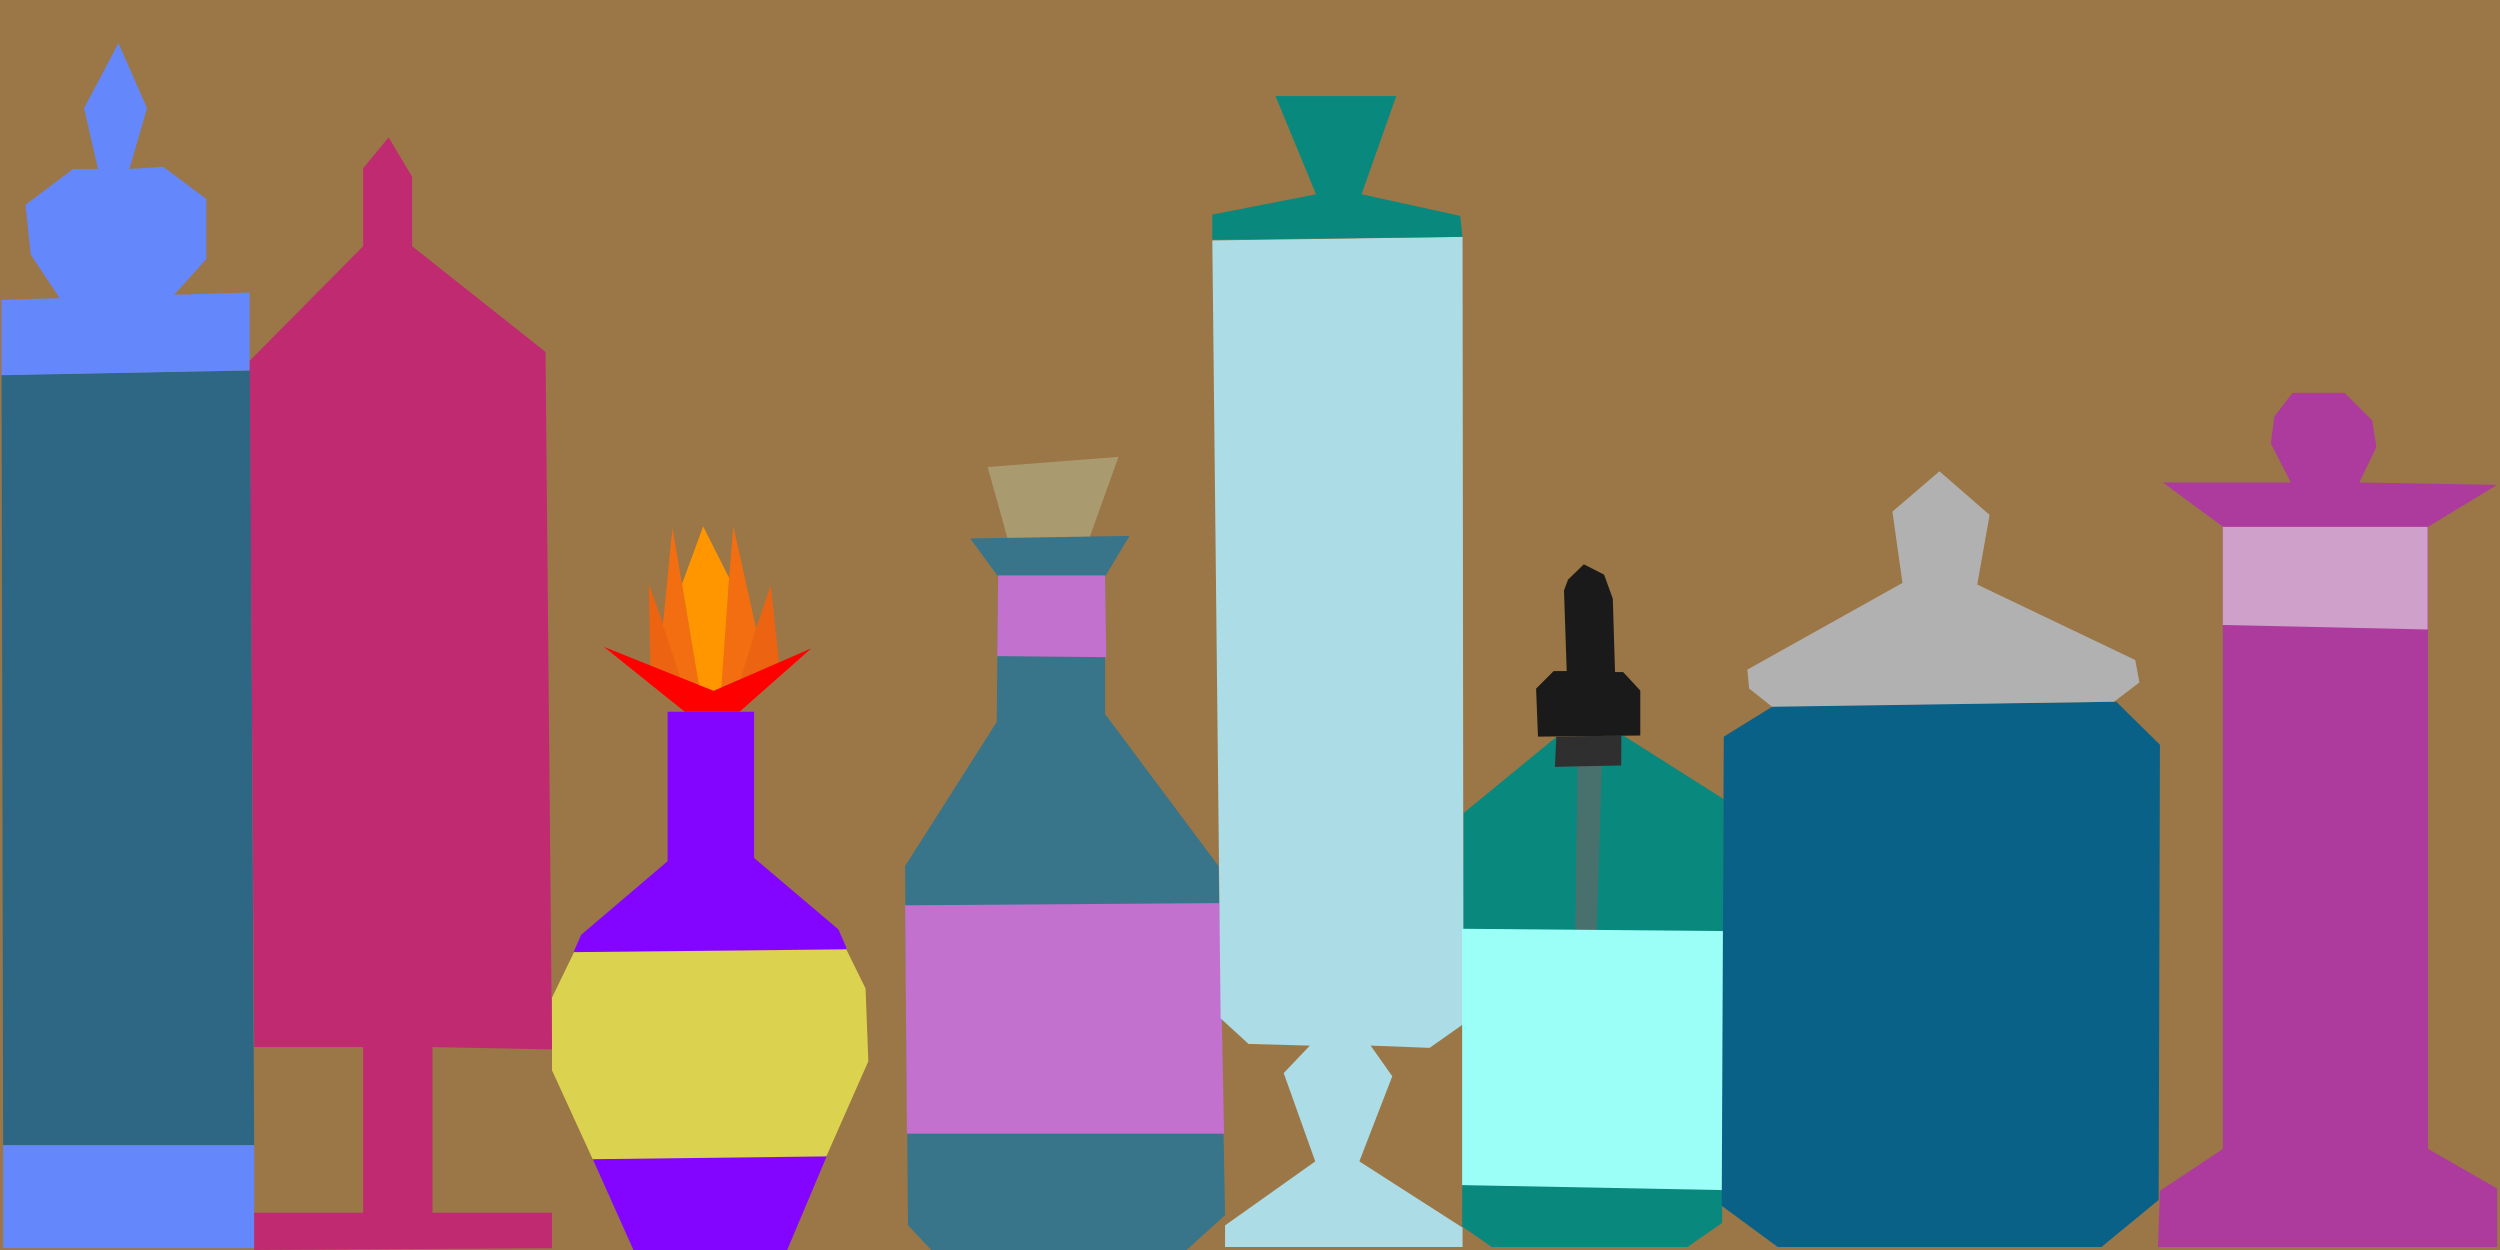 <?xml version="1.0" encoding="UTF-8" standalone="no"?>
<!DOCTYPE svg PUBLIC "-//W3C//DTD SVG 1.1//EN" "http://www.w3.org/Graphics/SVG/1.1/DTD/svg11.dtd">
<svg version="1.1" xmlns="http://www.w3.org/2000/svg" xmlns:xlink="http://www.w3.org/1999/xlink" preserveAspectRatio="xMidYMid meet" viewBox="52.138 320 524 262" width="524" height="262"><defs><path d="M52.14 320L576.14 320L576.14 582L52.14 582L52.14 320Z" id="a5cYWfS50"></path><path d="M105.41 560L105.41 581.62L52.8 581.62L52.8 560L105.41 560Z" id="k1lnWtxyI8"></path><path d="M358.88 490.43L378.21 474.57L392.38 474.16L413.44 487.51L413.09 576.32L405.82 581.37L364.83 581.37L358.6 577.07L358.88 490.43Z" id="ch5qMSMOu"></path><path d="M52.46 398.56L104.61 397.64L105.41 560L52.8 560L52.46 398.56Z" id="cDYGNzMaZ"></path><path d="M79.27 355.41L86.33 354.95L95.38 361.7L95.38 374.28L88.64 381.78L104.47 381.32L104.47 397.64L52.46 398.65L52.46 382.85L64.66 382.49L58.57 373.36L57.49 362.93L67.46 355.41L72.68 355.41L69.76 342.68L76.97 329.03L82.95 342.68L79.27 355.41Z" id="bppvaXhL"></path><path d="M128.25 371.61L128.25 355.28L133.59 348.79L138.52 357.07L138.52 371.61L166.48 393.76L167.84 539.96L142.79 539.47L142.79 574.19L167.84 574.19L167.84 581.62L105.41 582L105.41 574.19L128.25 574.19L128.25 539.47L105.41 539.47L104.47 395.62L128.25 371.61Z" id="aJucumm8N"></path><path d="M192.07 500.5L192.07 469.18L210.19 469.18L210.19 499.82L227.87 514.81L229.52 518.57L225.35 562.51L217.13 582L184.91 582L176.39 562.96L172.46 519.31L173.95 515.93L192.07 500.5Z" id="b1JJ8ZZBv"></path><path d="M229.52 518.98L233.56 527.19L234.14 542.44L225.34 562.38L176.37 562.97L167.84 544.35L167.84 529.1L172.46 519.57L229.52 518.98Z" id="a195uI7wG5"></path><path d="M195.26 462.38L188.13 442.42L188.43 459.55L195.26 462.38Z" id="a1Vc9JgbTY"></path><path d="M206.65 463.33L213.68 442.72L215.46 459.09L206.65 463.33Z" id="a8U9HYKX9Y"></path><path d="M194.77 462.12L198.73 463.81L193.08 430.64L191.08 451L194.77 462.12Z" id="i15bRDQNy6"></path><path d="M207.34 462.38L203.08 464.2L205.85 430.34L210.61 451.72L207.34 462.38Z" id="a1MqVFkxHX"></path><path d="M203.25 465.15L201.5 465L198.73 464.2L195.09 442.42L199.52 430.34L204.96 441.13L203.25 465.15Z" id="eMqcW8BTt"></path><path d="M201.7 464.8L222.19 455.89L207.14 469.18L195.66 469.18L178.73 455.59L201.7 464.8Z" id="aXdENegUU"></path><path d="M280.04 433.98L286.58 415.75L259.14 417.89L263.56 433.69L280.04 433.98Z" id="a6jkpEO2E"></path><path d="M255.5 432.86L288.89 432.32L283.76 440.85L283.76 469.66L307.54 501.52L308.91 574.69L300.84 582L247.33 582L242.45 576.82L241.84 501.52L261.05 471.33L261.35 440.85L255.5 432.86Z" id="a5ARtSrNq"></path><path d="M307.76 509.29L308.7 557.61L242.23 557.61L241.84 509.75L307.76 509.29Z" id="e1rJMjgKt"></path><path d="M283.76 440.6L284.01 457.74L261.14 457.52L261.35 440.6L283.76 440.6Z" id="arxxI8zRz"></path><path d="M313.83 538.81L307.98 533.45L306.24 370.4L358.69 369.64L358.88 534.63L351.79 539.63L339.42 539.16L343.96 545.58L337.06 563.43L358.69 577.31L358.69 581.37L308.91 581.37L308.91 576.84L327.81 563.43L321.2 544.92L326.68 539.16L313.83 538.81Z" id="aB7J1VzbG"></path><path d="M358.67 369.64L358.2 365.25L337.52 360.72L344.79 340.13L319.48 340.13L327.98 360.72L306.24 364.97L306.24 370.26L358.67 369.64Z" id="e18KKWWLTK"></path><path d="M387.9 479.93L386.77 516.05L382.3 516.05L382.8 479.93L387.9 479.93Z" id="eqU0eJg4L"></path><path d="M358.6 568.4L413.17 569.44L413.44 515.15L358.6 514.67L358.6 568.4Z" id="b1lqxrXQTh"></path><path d="M391.98 474.16L391.94 480.44L378.05 480.73L378.34 474.4L391.98 474.16Z" id="a156XL41FC"></path><path d="M374.1 464.34L377.78 460.66L380.52 460.66L379.95 443.76L380.8 441.49L384.11 438.28L388.36 440.45L390.18 445.48L390.65 460.87L392.35 460.87L395.94 464.74L395.94 474.16L374.5 474.4L374.1 464.34Z" id="dl42WeHZf"></path><path d="M413.44 474.4L423.9 467.94L495.71 467.08L504.86 476.1L504.6 571.5L492.61 581.37L424.75 581.37L413.01 572.74L413.44 474.4Z" id="b5DgQYP7Q"></path><path d="M495.24 467.08L500.56 463.04L499.69 458.34L466.57 442.52L469.16 427.93L458.65 418.78L448.79 427.23L450.89 442.18L418.38 460.35L418.75 464.31L423.57 468.14L495.24 467.08Z" id="fTq9FO4On"></path><path d="M518.05 430.4L505.48 421.13L532.3 421.13L528.1 412.97L528.84 407.29L532.67 402.34L543.55 402.34L549.36 408.15L550.22 413.72L546.64 421.13L575.53 421.63L561.06 430.4L561.06 560.82L575.53 569.11L575.53 581.37L504.45 581.37L504.86 569.6L518.05 560.82L518.05 430.4Z" id="b2wXIOYuHl"></path><path d="M560.97 430.43L560.97 451.94L518.04 451L518.04 430.43L560.97 430.43Z" id="aqWnFOJN"></path></defs><g><g><g><use xlink:href="#a5cYWfS50" opacity="1" fill="#9b7647" fill-opacity="1"></use></g><g><use xlink:href="#k1lnWtxyI8" opacity="1" fill="#6587fc" fill-opacity="1"></use></g><g><use xlink:href="#ch5qMSMOu" opacity="1" fill="#09887e" fill-opacity="1"></use></g><g><use xlink:href="#cDYGNzMaZ" opacity="1" fill="#2d6783" fill-opacity="1"></use></g><g><use xlink:href="#bppvaXhL" opacity="1" fill="#6587fc" fill-opacity="1"></use></g><g><use xlink:href="#aJucumm8N" opacity="1" fill="#c02a71" fill-opacity="1"></use></g><g><use xlink:href="#b1JJ8ZZBv" opacity="1" fill="#8305ff" fill-opacity="1"></use></g><g><use xlink:href="#a195uI7wG5" opacity="1" fill="#dbd34f" fill-opacity="1"></use></g><g><use xlink:href="#a1Vc9JgbTY" opacity="1" fill="#ec6412" fill-opacity="1"></use></g><g><use xlink:href="#a8U9HYKX9Y" opacity="1" fill="#ec6412" fill-opacity="1"></use></g><g><use xlink:href="#i15bRDQNy6" opacity="1" fill="#f36e10" fill-opacity="1"></use></g><g><use xlink:href="#a1MqVFkxHX" opacity="1" fill="#f36e10" fill-opacity="1"></use></g><g><use xlink:href="#eMqcW8BTt" opacity="1" fill="#ff9600" fill-opacity="1"></use></g><g><use xlink:href="#aXdENegUU" opacity="1" fill="#ff0000" fill-opacity="1"></use></g><g><use xlink:href="#a6jkpEO2E" opacity="1" fill="#aa9a70" fill-opacity="1"></use></g><g><use xlink:href="#a5ARtSrNq" opacity="1" fill="#38748a" fill-opacity="1"></use></g><g><use xlink:href="#e1rJMjgKt" opacity="1" fill="#c271cf" fill-opacity="1"></use></g><g><use xlink:href="#arxxI8zRz" opacity="1" fill="#c271cf" fill-opacity="1"></use></g><g><use xlink:href="#aB7J1VzbG" opacity="1" fill="#acdce6" fill-opacity="1"></use></g><g><use xlink:href="#e18KKWWLTK" opacity="1" fill="#09887e" fill-opacity="1"></use></g><g><use xlink:href="#eqU0eJg4L" opacity="1" fill="#48716e" fill-opacity="1"></use></g><g><use xlink:href="#b1lqxrXQTh" opacity="1" fill="#9bfff7" fill-opacity="1"></use></g><g><use xlink:href="#a156XL41FC" opacity="1" fill="#2f2f2f" fill-opacity="1"></use></g><g><use xlink:href="#dl42WeHZf" opacity="1" fill="#1a1a1a" fill-opacity="1"></use></g><g><use xlink:href="#b5DgQYP7Q" opacity="1" fill="#0a6187" fill-opacity="1"></use></g><g><use xlink:href="#fTq9FO4On" opacity="1" fill="#b1b1b1" fill-opacity="1"></use></g><g><use xlink:href="#b2wXIOYuHl" opacity="1" fill="#ad3a9d" fill-opacity="1"></use></g><g><use xlink:href="#aqWnFOJN" opacity="1" fill="#cfa0c9" fill-opacity="1"></use></g></g></g></svg>
